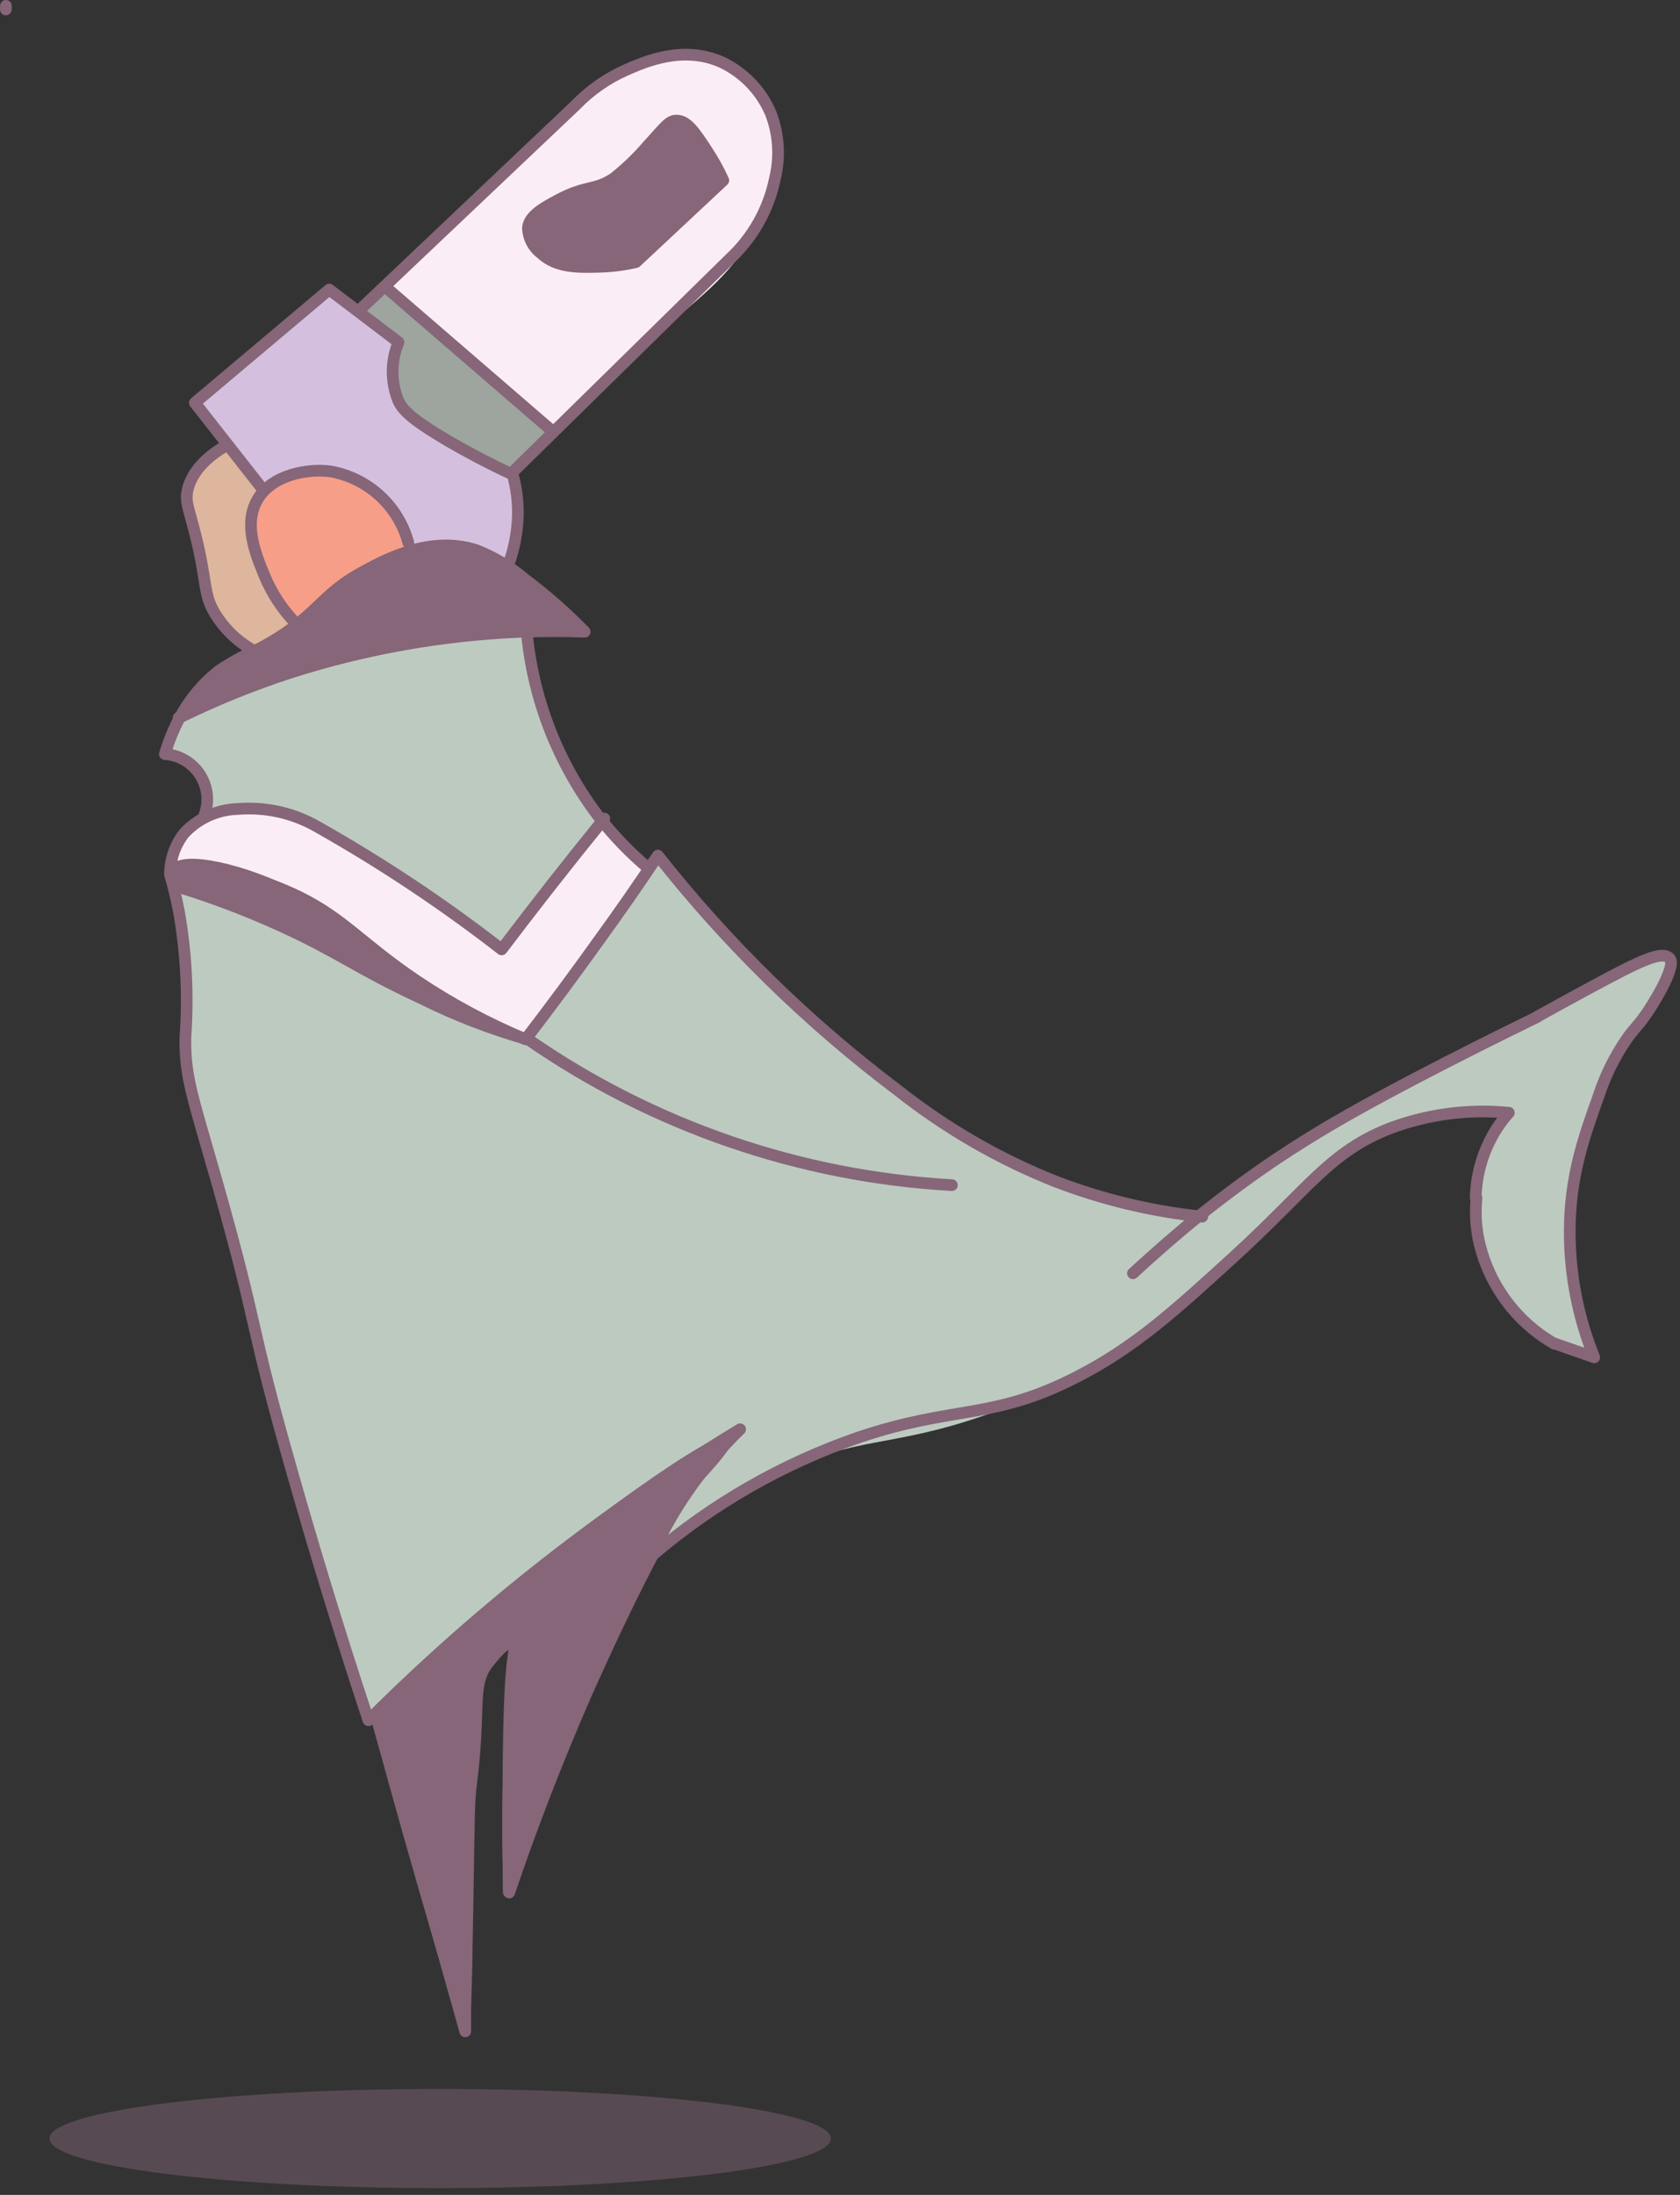 <svg width="144" height="188" viewBox="0 0 144 188" fill="none" xmlns="http://www.w3.org/2000/svg">
<rect x="0" y="0" width="144" height="188" fill="#333333" stroke="none"/>
<g clip-path="url(#clip0_2411_106)">
<path d="M30.13 27.16L33.18 24.45L47.38 37L43.33 40.9L33.18 36.55L30.13 27.16Z" fill="#9DA59E"/>
<path d="M32.85 24.59L47.43 36.93C50.61 33.72 53.35 31.24 55.29 29.55C60.04 25.38 62.39 23.86 64.58 20.07C66.77 16.28 66.7 13.97 66.67 13.16C66.67 12.09 66.52 8.8 63.96 6.58C61.21 4.21 57.64 4.78 56.48 5C54.145 5.394 51.993 6.514 50.33 8.2L32.85 24.59Z" fill="#FBEDF5"/>
<path d="M28.16 24.92L34 29.12C33.603 30.267 33.52 31.5 33.76 32.69C33.997 33.612 34.4 34.483 34.95 35.26C37.3 38.57 43.51 40.26 44.1 40.36C44.347 41.453 44.474 42.569 44.48 43.69C44.487 45.595 44.148 47.486 43.48 49.27L23 42.69L16.6 34.41" fill="#D4C0DE"/>
<path d="M22.87 42.68L19.58 38.14C18.603 38.41 17.731 38.972 17.08 39.75C16.375 40.648 15.994 41.758 16 42.9C16 44.14 16.36 44.7 16.85 46.26C17.76 49.09 17.23 49.7 17.85 51.4C18.631 53.312 20.043 54.9 21.85 55.9L25.78 53.65C24.813 50.003 23.843 46.346 22.87 42.68Z" fill="#DEB69D"/>
<path d="M25.44 53.331C23.609 51.577 22.351 49.311 21.83 46.831C21.427 45.507 21.53 44.081 22.12 42.831C22.519 42.224 23.038 41.705 23.645 41.306C24.252 40.907 24.934 40.636 25.65 40.511C26.733 40.309 27.847 40.337 28.918 40.594C29.99 40.851 30.996 41.33 31.87 42.001C32.826 42.742 33.622 43.669 34.211 44.726C34.801 45.783 35.171 46.947 35.3 48.151" fill="#F79E88"/>
<path d="M39.84 173.42C39.14 171.11 38.44 168.8 37.75 166.42C35.857 160 34.063 153.65 32.37 147.37C35.72 144.15 39.37 140.83 43.42 137.5C48.858 133.008 54.532 128.812 60.42 124.93C59.75 126.08 58.83 127.72 57.75 129.69C54.282 136.064 51.151 142.617 48.37 149.32C46.97 152.71 45.3 156.99 43.6 162.04C43.49 150.1 43.66 144.04 44.01 141.9C44.01 141.63 44.23 140.66 43.9 140.51C43.57 140.36 42.17 141.89 41.08 143.44C41 144.1 40.86 145.24 40.72 146.65C40.09 153.12 40.21 157.06 40.01 166.55C40 168.09 39.93 170.46 39.84 173.42Z" fill="#866678" stroke="#866678" stroke-linecap="round" stroke-linejoin="round"/>
<path d="M16.08 83.05C16.13 84.41 16.02 84.05 15.98 86.71C15.877 88.711 15.927 90.717 16.13 92.71C16.46 95.01 16.98 95.29 18.13 99.04C18.92 101.64 19.26 103.44 19.51 104.52C20.28 107.97 23.51 119.67 31.61 147.68L61.15 124.68C59.39 127.54 57.633 130.407 55.88 133.28C59.354 130.106 63.34 127.543 67.67 125.7C74.35 122.9 76.98 123.98 85.67 120.77C89.848 119.393 93.816 117.445 97.46 114.98C100.38 112.98 103.15 110.29 108.68 104.98C113.88 99.98 114.23 99.32 116.11 98.19C120.148 95.916 124.789 94.942 129.4 95.4C128 97.126 127.057 99.177 126.658 101.363C126.26 103.55 126.419 105.801 127.12 107.91C129.26 114.08 135.88 116.09 136.6 116.29C136.143 115.156 135.759 113.994 135.45 112.81C134.14 107.677 134.206 102.29 135.64 97.19C136.845 93.092 138.927 89.305 141.74 86.09C142.16 85.38 142.49 84.77 142.74 84.29C142.987 83.904 143.122 83.458 143.13 83C143.148 82.634 143.022 82.275 142.78 82C142.11 81.51 140.42 82.71 140.1 82.93C136.66 85.34 132.45 86.44 128.84 88.58C122.74 92.2 123.14 91.3 116.76 94.97C111.965 97.714 107.331 100.728 102.88 104C99.962 103.813 97.073 103.317 94.26 102.52C90.026 101.216 85.989 99.342 82.26 96.95C77.247 93.858 72.574 90.245 68.32 86.17C64.013 82.196 60.021 77.893 56.38 73.3L55.6 74.37C53.367 72.532 51.428 70.364 49.85 67.94C47.075 63.633 45.468 58.677 45.19 53.56C35.463 53.296 25.828 55.508 17.19 59.99L15.78 60.94L14.28 64.37C14.93 64.493 15.542 64.769 16.064 65.176C16.586 65.583 17.003 66.109 17.28 66.71C17.746 67.721 17.856 68.86 17.59 69.94C17.236 70.135 16.901 70.362 16.59 70.62C15.878 71.115 15.331 71.812 15.021 72.622C14.71 73.432 14.651 74.316 14.85 75.16C14.928 75.695 15.059 76.221 15.24 76.73C15.792 78.792 16.075 80.916 16.08 83.05Z" fill="#BDCAC0"/>
<path d="M15 74.8C21.56 77.773 28.183 80.84 34.87 84C38.41 85.686 41.913 87.38 45.38 89.08C48.847 84.14 52.323 79.206 55.81 74.28L51.59 70.21L42.88 81.21C41.541 79.866 40.081 78.647 38.52 77.57C36.37 76.1 35.73 76.07 32.87 74.35C28.69 71.85 28.97 71.25 26.51 70.28C24.364 69.353 21.995 69.069 19.69 69.46C18.296 69.647 17.001 70.282 16 71.27C15 72.27 14.14 74.05 14.64 74.62C14.736 74.719 14.863 74.782 15 74.8Z" fill="#FBEDF5"/>
<path d="M0.51 0.5C0.51 0.6 0.51 0.71 0.5 0.81" stroke="#866678" stroke-linecap="round" stroke-linejoin="round"/>
<path d="M22.59 42L16.7 34.5L28.22 24.8L34.16 29.31C33.825 30.111 33.652 30.971 33.652 31.84C33.652 32.708 33.825 33.568 34.16 34.37C34.52 35.1 35.16 35.85 38.45 37.79C39.8 38.57 41.66 39.59 43.95 40.65C44.266 41.796 44.414 42.981 44.39 44.17C44.34 45.675 44.043 47.161 43.51 48.57" stroke="#866678" stroke-linecap="round" stroke-linejoin="round"/>
<path d="M25.38 53.42C24.22 52.228 23.297 50.827 22.66 49.29C21.91 47.46 20.84 44.88 22.08 42.77C23.32 40.66 26.36 40.11 28.35 40.38C29.924 40.663 31.385 41.388 32.562 42.469C33.74 43.551 34.585 44.946 35 46.49" stroke="#866678" stroke-linecap="round" stroke-linejoin="round"/>
<path d="M19.27 38.23C18.08 38.931 16.4 40.23 16.05 42.111C15.9 42.99 16.13 43.41 16.63 45.331C17.85 50.001 17.34 50.77 18.45 52.59C19.208 53.823 20.255 54.853 21.5 55.59" stroke="#866678" stroke-linecap="round" stroke-linejoin="round"/>
<path d="M30.75 26.619L49.35 9C50.574 7.733 52.031 6.715 53.64 6C55.3 5.27 58.57 3.84 61.89 5.34C63.78 6.241 65.272 7.808 66.08 9.74C66.761 11.532 66.877 13.49 66.41 15.35C65.865 17.972 64.516 20.36 62.55 22.18L44 40.38" stroke="#866678" stroke-linecap="round" stroke-linejoin="round"/>
<path d="M15.4 61.47C14.875 62.465 14.45 63.51 14.13 64.59C14.729 64.628 15.311 64.805 15.83 65.106C16.35 65.407 16.792 65.825 17.122 66.326C17.453 66.827 17.663 67.398 17.735 67.993C17.808 68.589 17.741 69.194 17.54 69.76" stroke="#866678" stroke-linecap="round" stroke-linejoin="round"/>
<path d="M126.56 102.62C126.442 103.778 126.496 104.948 126.72 106.09C127.107 107.964 127.886 109.735 129.006 111.286C130.126 112.838 131.562 114.134 133.22 115.09" stroke="#866678" stroke-linecap="round" stroke-linejoin="round"/>
<path d="M126.49 102.61C126.528 100.755 127.015 98.936 127.91 97.31C128.304 96.591 128.78 95.919 129.33 95.31C125.908 94.973 122.455 95.418 119.23 96.61C114.02 98.61 112.23 101.73 105.8 107.61C100.8 112.17 97.31 115.38 92.27 117.95C85.02 121.66 81.82 120.34 73.56 123.13C67.092 125.36 61.101 128.786 55.9 133.23L55.81 133.3C56.342 132.114 56.939 130.959 57.6 129.84C59.212 127.121 61.175 124.626 63.44 122.42C51.858 129.422 41.161 137.792 31.58 147.35C28.96 139.44 26.83 132.35 25.14 126.43C21.09 112.26 22.43 114.78 18.65 101.43C16.51 93.92 15.84 92.28 15.89 88.88C16.149 85.275 15.965 81.651 15.34 78.09C15.08 76.73 14.78 75.63 14.57 74.91C14.569 73.636 14.991 72.398 15.77 71.39C16.361 70.747 17.076 70.23 17.871 69.869C18.667 69.508 19.527 69.311 20.4 69.29C22.78 69.098 25.163 69.635 27.23 70.83C32.736 73.936 38.007 77.442 43 81.32C45.8 77.62 48.677 73.954 51.63 70.32L51.8 70.11" stroke="#866678" stroke-linecap="round" stroke-linejoin="round"/>
<path d="M97.11 109.06C99.11 107.23 100.97 105.6 102.74 104.18C105.35 102.09 107.66 100.43 109.54 99.18C109.54 99.18 111.14 98.11 112.97 97C119.21 93.21 130.15 87.89 131.75 87.11" stroke="#866678" stroke-linecap="round" stroke-linejoin="round"/>
<path d="M131.78 87.07C133.58 86.07 135.11 85.24 136.41 84.54C140.7 82.22 142.47 81.4 143.12 82.09C143.77 82.78 141.43 86.44 141 87C140.29 88 140 88.15 139.36 89.1C138.359 90.575 137.571 92.184 137.02 93.88C135.78 97.34 134.53 100.81 134.55 105.6C134.561 109.255 135.274 112.874 136.65 116.26L133.26 115.08" stroke="#866678" stroke-linecap="round" stroke-linejoin="round"/>
<path d="M15.4 61.47H15.31" stroke="#866678" stroke-linecap="round" stroke-linejoin="round"/>
<path d="M103.05 104.21C98.757 103.762 94.541 102.753 90.51 101.21C85.652 99.284 81.101 96.66 77 93.42C69.292 87.621 62.365 80.852 56.39 73.28C54.797 75.674 53.11 78.097 51.33 80.55C49.23 83.484 47.137 86.307 45.05 89.02C41.777 87.656 38.645 85.975 35.7 84C30.99 80.82 29.56 78.78 25.7 76.85C22.271 75.172 18.516 74.268 14.7 74.2" stroke="#866678" stroke-linecap="round" stroke-linejoin="round"/>
<path d="M45.23 89C55.965 96.442 68.548 100.772 81.59 101.51" stroke="#866678" stroke-linecap="round" stroke-linejoin="round"/>
<path d="M45.19 54.53C45.785 60.124 47.898 65.45 51.3 69.93C52.568 71.561 54.006 73.053 55.59 74.38" stroke="#866678" stroke-linecap="round" stroke-linejoin="round"/>
<path d="M32.18 146.8C33.613 151.807 35.043 156.833 36.47 161.88C37.61 165.92 38.747 169.957 39.88 173.99C39.8 161.58 40.04 155.99 40.32 153.3C40.42 152.36 40.53 151.71 40.65 150.21C40.99 145.94 40.65 144.7 41.42 143.06C42.097 141.817 43.146 140.817 44.42 140.2C44.07 143.5 43.79 147.03 43.65 150.76C43.5 154.76 43.52 158.57 43.65 162.1C45.45 156.75 47.65 151.02 50.26 145.04C52.26 140.56 54.26 136.37 56.31 132.5" stroke="#866678" stroke-linecap="round" stroke-linejoin="round"/>
<path d="M50.12 54.11C48.49 54.05 46.68 54.05 44.74 54.11C38 54.381 31.326 55.558 24.9 57.61C21.653 58.663 18.485 59.946 15.42 61.45C16.244 59.897 17.386 58.534 18.77 57.45C19.848 56.725 20.989 56.099 22.18 55.58C27.37 52.83 27.18 51.04 31.31 48.87C33.14 47.87 36.94 45.87 40.79 47.11C42.325 47.702 43.749 48.551 45 49.62C46.82 50.982 48.532 52.483 50.12 54.11Z" fill="#866678" stroke="#866678" stroke-linecap="round" stroke-linejoin="round"/>
<path d="M62 15.45C59.5 17.78 57 20.13 54.51 22.45C53.483 22.689 52.434 22.823 51.38 22.85C49.61 22.9 47.7 22.95 46.38 21.7C46.039 21.441 45.761 21.109 45.566 20.728C45.37 20.348 45.262 19.928 45.25 19.5C45.37 18.5 46.5 17.84 47.84 17.13C50.3 15.82 50.93 16.38 52.62 15.27C53.681 14.429 54.659 13.488 55.54 12.46C57 10.87 57.33 10.32 58 10.33C58.89 10.33 59.57 11.33 60.64 12.98C61.157 13.767 61.611 14.593 62 15.45Z" fill="#866678" stroke="#866678" stroke-linecap="round" stroke-linejoin="round"/>
<path d="M33 24.55L47.36 36.94" stroke="#866678" stroke-linecap="round" stroke-linejoin="round"/>
<path d="M15.29 76.23C18.24 77.141 21.13 78.24 23.94 79.52C28.94 81.79 30.44 83.15 36.02 85.74C38.997 87.221 42.107 88.417 45.31 89.31C41.635 88.108 38.199 86.27 35.16 83.88C33.55 82.56 32.52 81.41 29.73 79.38C28.352 78.316 26.895 77.36 25.37 76.52C21.18 74.31 15.58 72.99 14.79 74.37C14.63 74.67 14.61 75.19 15.29 76.23Z" fill="#866678" stroke="#866678" stroke-width="0.5" stroke-linecap="round" stroke-linejoin="round"/>
<path d="M32.73 147.84C34.663 146.054 36.687 144.267 38.8 142.48C45.096 137.189 51.76 132.35 58.74 128C62.14 124.48 62.64 123.51 62.46 123.28C61.75 122.44 50.23 130.47 40.46 138.93C36.86 142.04 34.01 144.76 32.1 146.65L32.73 147.84Z" fill="#866678" stroke="#866678" stroke-width="0.5" stroke-linecap="round" stroke-linejoin="round"/>
<path opacity="0.45" d="M37.73 187.42C56.226 187.42 71.22 185.517 71.22 183.17C71.22 180.823 56.226 178.92 37.73 178.92C19.234 178.92 4.24 180.823 4.24 183.17C4.24 185.517 19.234 187.42 37.73 187.42Z" fill="#866678"/>
</g>
<defs>
<clipPath id="clip0_2411_106">
<rect width="143.77" height="187.42" fill="white"/>
</clipPath>
</defs>
</svg>
